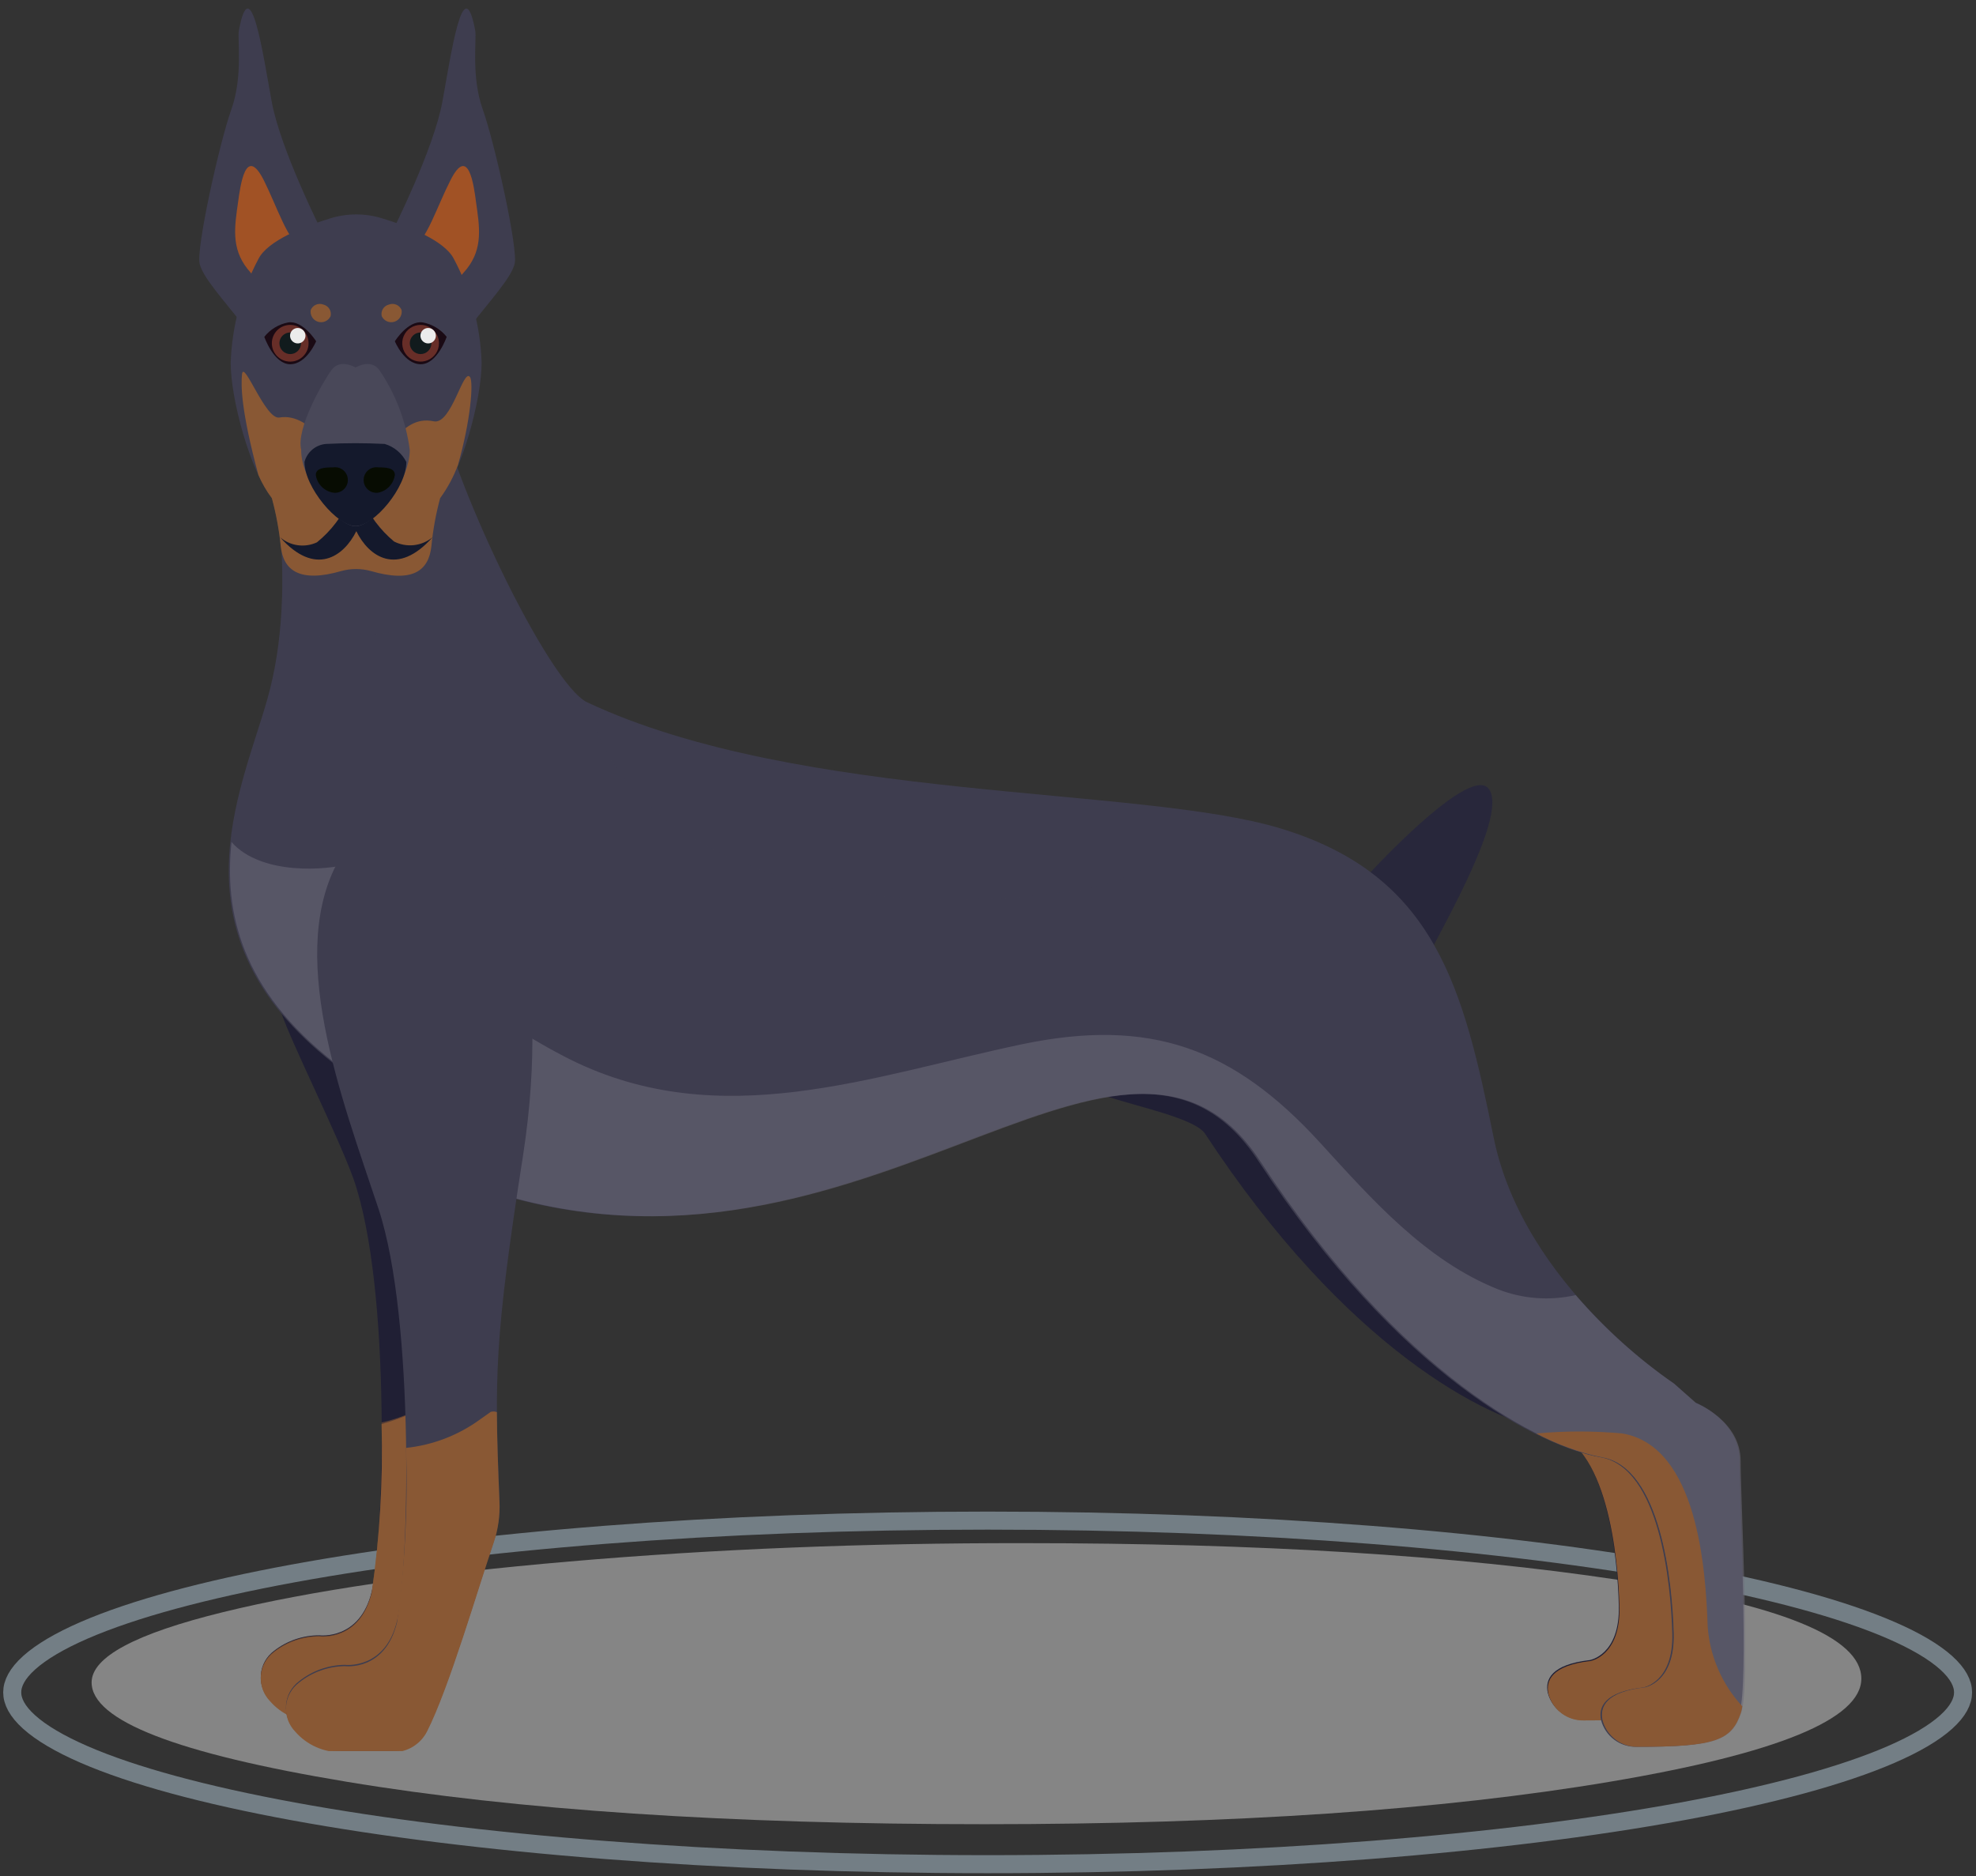 <svg width="219" height="208" viewBox="0 0 219 208" fill="none" xmlns="http://www.w3.org/2000/svg">
<rect x="0" y="0" width="219" height="208" fill="#333333" stroke="none"/>
<path d="M217.567 187.609C217.567 188.596 217.026 189.697 215.682 190.904C214.342 192.107 212.307 193.314 209.594 194.493C204.175 196.846 196.272 198.989 186.429 200.797C166.761 204.41 139.548 206.651 109.46 206.651C79.373 206.651 52.159 204.41 32.491 200.797C22.648 198.989 14.745 196.846 9.326 194.493C6.613 193.314 4.579 192.107 3.238 190.904C1.895 189.697 1.354 188.596 1.354 187.609C1.354 186.621 1.895 185.52 3.238 184.313C4.579 183.11 6.613 181.903 9.326 180.724C14.745 178.371 22.648 176.228 32.491 174.42C52.159 170.807 79.373 168.566 109.46 168.566C139.548 168.566 166.761 170.807 186.429 174.42C196.272 176.228 204.175 178.371 209.594 180.724C212.307 181.903 214.342 183.11 215.682 184.313C217.026 185.52 217.567 186.621 217.567 187.609Z" stroke="#737E85" stroke-width="2"/>
<g opacity="0.4">
<path d="M38.41 197.513C19.57 194.387 10.151 190.718 10.154 186.504C10.154 183.695 15.007 181.098 24.712 178.715C34.418 176.331 47.228 174.458 63.142 173.095C79.067 171.721 95.856 171.044 113.508 171.065C139.424 171.065 161.366 172.42 179.334 175.129C197.302 177.839 206.288 181.49 206.292 186.081C206.292 190.568 196.983 194.386 178.432 197.513C159.882 200.64 136.767 202.221 109.088 202.221C80.827 202.221 57.268 200.652 38.41 197.513Z" fill="white"/>
</g>
<g clip-path="url(#clip0_158_4570)">
<path d="M52.651 91.49C52.651 91.49 58.522 103.05 55.178 124.662C51.997 145.201 51.997 149.255 52.56 163.014C52.631 164.531 52.416 166.048 51.924 167.486C50.234 172.466 46.998 183.553 44.526 188.443C44.167 189.139 43.621 189.721 42.951 190.125C42.28 190.529 41.51 190.74 40.727 190.733H35.056C34.088 190.752 33.127 190.558 32.242 190.165C31.356 189.773 30.567 189.191 29.931 188.461C29.569 188.09 29.291 187.646 29.116 187.158C28.94 186.671 28.871 186.152 28.912 185.636C28.953 185.119 29.104 184.618 29.355 184.165C29.606 183.712 29.951 183.317 30.367 183.008C31.808 181.88 33.589 181.271 35.42 181.281C35.42 181.281 39.891 181.845 41.2 176.428C42.509 171.012 43.472 142.802 39.146 130.588C37.328 125.607 32.33 115.701 31.148 112.193C26.459 98.197 29.985 99.779 35.038 91.436C41.382 81.057 51.669 89 52.651 91.49Z" fill="#201F34"/>
<path d="M52.288 152.162L51.706 152.598C50.525 153.887 49.136 154.968 47.598 155.797C47.234 155.979 46.853 156.088 46.471 156.252C46.089 156.415 45.635 156.67 45.253 156.833C44.288 157.238 43.298 157.584 42.291 157.87C42.461 164.118 42.096 170.369 41.2 176.555C39.891 182.008 35.42 181.408 35.42 181.408C33.589 181.398 31.808 182.006 30.367 183.135C29.951 183.444 29.606 183.838 29.355 184.291C29.104 184.744 28.953 185.246 28.912 185.762C28.871 186.278 28.94 186.798 29.116 187.285C29.291 187.772 29.569 188.216 29.931 188.588C30.567 189.317 31.356 189.899 32.242 190.292C33.127 190.684 34.088 190.878 35.056 190.86H40.727C41.51 190.866 42.28 190.656 42.951 190.252C43.621 189.847 44.167 189.265 44.526 188.569C46.998 183.68 50.234 172.592 51.924 167.612C52.416 166.175 52.631 164.658 52.56 163.141C52.378 158.687 52.269 155.307 52.288 152.162Z" fill="#895834"/>
<g style="mix-blend-mode:multiply" opacity="0.55">
<path d="M45.817 156.489C44.687 157.013 43.505 157.415 42.291 157.688C42.47 163.973 42.105 170.261 41.2 176.483C39.891 181.936 35.42 181.336 35.42 181.336C33.589 181.326 31.808 181.934 30.367 183.063C29.951 183.372 29.606 183.766 29.355 184.219C29.104 184.672 28.953 185.174 28.912 185.69C28.871 186.206 28.94 186.726 29.116 187.213C29.291 187.7 29.569 188.144 29.931 188.515C30.567 189.245 31.356 189.827 32.242 190.22C33.127 190.612 34.088 190.806 35.056 190.788H40.727C41.51 190.794 42.28 190.584 42.951 190.18C43.621 189.775 44.167 189.193 44.526 188.497C46.998 183.608 50.234 172.52 51.924 167.54C52.416 166.103 52.631 164.586 52.56 163.069C52.378 158.688 52.269 155.307 52.288 152.054C50.346 153.825 48.169 155.317 45.817 156.489Z" fill="#895834"/>
</g>
<path d="M186.956 158.979C186.956 154.507 182.012 152.544 182.012 152.544L179.485 150.345C179.485 150.345 162.836 139.548 159.491 123.081C158.801 119.718 158.11 116.501 157.31 113.483H123.175L121.357 120.936C122.921 122.099 132.263 123.626 133.572 125.698C149.222 149.545 164.872 157.379 171.47 158.506C178.068 159.633 179.285 172.575 179.413 178.028C179.54 183.481 176.195 184.026 176.195 184.026C171.942 184.517 171.215 186.171 171.542 187.661C171.768 188.523 172.279 189.284 172.992 189.818C173.705 190.353 174.578 190.631 175.468 190.606C184.048 190.606 185.847 189.915 186.883 186.807C187.919 183.699 186.956 163.45 186.956 158.979Z" fill="#201F34"/>
<path d="M186.736 157.488H167.688C168.935 157.982 170.225 158.359 171.541 158.615C178.121 159.724 179.357 172.684 179.484 178.137C179.611 183.59 176.267 184.135 176.267 184.135C172.013 184.626 171.286 186.28 171.614 187.77C171.839 188.632 172.35 189.393 173.063 189.927C173.776 190.462 174.649 190.74 175.54 190.715C184.119 190.715 185.918 190.024 186.954 186.916C187.991 183.808 186.954 163.432 186.954 158.961C186.948 158.462 186.875 157.967 186.736 157.488Z" fill="#895834"/>
<g style="mix-blend-mode:multiply" opacity="0.55">
<path d="M186.701 157.343H167.361C168.728 157.906 170.146 158.332 171.596 158.615C178.176 159.724 179.412 172.684 179.54 178.137C179.667 183.589 176.322 184.135 176.322 184.135C172.069 184.625 171.342 186.28 171.669 187.77C171.895 188.632 172.405 189.393 173.118 189.927C173.831 190.462 174.704 190.739 175.595 190.715C184.174 190.715 185.974 190.024 187.01 186.916C188.046 183.808 187.01 163.432 187.01 158.96C186.983 158.409 186.879 157.865 186.701 157.343Z" fill="#895834"/>
</g>
<path d="M151.166 97.47C151.166 97.47 162.708 84.746 164.962 87.4C167.216 90.054 160.109 102.323 158.055 106.413C156.001 110.502 151.166 97.47 151.166 97.47Z" fill="#28273B"/>
<path d="M185.539 153.38C185.539 153.38 168.889 142.583 165.545 126.116C162.2 109.648 159.146 97.033 141.915 91.835C126.338 87.091 88.622 88.927 65.084 77.857C60.758 75.822 49.707 52.538 48.343 43.74H27.768C30.003 48.212 33.366 64.607 29.585 77.657C26.641 87.963 18.825 103.595 36.856 117.791C41.673 121.59 42.018 127.515 51.124 130.969C94.366 147.327 123.83 104.867 139.48 128.733C155.129 152.598 170.798 160.414 177.377 161.541C183.957 162.668 185.193 175.61 185.339 181.063C185.484 186.516 182.121 187.061 182.121 187.061C177.85 187.552 177.123 189.206 177.45 190.696C177.678 191.557 178.19 192.315 178.902 192.849C179.615 193.384 180.486 193.662 181.376 193.641C189.955 193.641 191.755 192.95 192.791 189.842C193.827 186.734 192.791 166.358 192.791 161.887C192.791 157.415 187.847 155.452 187.847 155.452L185.539 153.38Z" fill="#3E3D4F"/>
<g style="mix-blend-mode:multiply" opacity="0.32">
<path d="M30.858 71.55C32.196 71.024 33.605 70.7 35.038 70.587C42.2 70.005 50.124 71.332 53.687 63.48C53.996 62.789 54.305 62.099 54.596 61.408C51.807 55.804 49.684 49.893 48.27 43.795H27.768C29.676 47.576 32.348 59.935 30.858 71.55Z" fill="#3E3D4F"/>
</g>
<g style="mix-blend-mode:screen" opacity="0.15">
<path d="M119.121 98.761C126.028 97.815 131.845 93.308 138.37 90.999C121.23 87.364 87.058 88.218 65.119 77.967C68.591 92.908 88.73 102.977 119.121 98.761Z" fill="#3E3D4F"/>
</g>
<g style="mix-blend-mode:multiply" opacity="0.55">
<path d="M192.917 161.96C192.917 157.488 187.973 155.525 187.973 155.525L185.538 153.38C181.503 150.582 177.838 147.284 174.632 143.565C171.767 144.219 168.772 143.997 166.034 142.929C158 139.73 152.039 132.95 146.295 126.661C136.661 116.119 127.428 112.811 113.286 115.755C96.546 119.281 79.86 125.698 63.229 117.464C54.457 113.057 46.824 106.681 40.926 98.833C40.145 97.833 39.418 96.797 38.727 95.743C36.346 96.47 28.966 97.088 25.658 93.344C24.84 101.123 26.712 109.702 37.055 117.791C41.872 121.59 42.217 127.515 51.323 130.969C94.565 147.328 124.029 104.868 139.679 128.733C155.328 152.599 170.996 160.414 177.576 161.541C184.156 162.668 185.392 175.61 185.538 181.063C185.683 186.516 182.32 187.061 182.32 187.061C178.049 187.552 177.322 189.206 177.649 190.696C177.877 191.557 178.389 192.315 179.101 192.85C179.814 193.384 180.685 193.663 181.575 193.641C190.154 193.641 191.954 192.95 192.99 189.842C194.026 186.734 192.917 166.431 192.917 161.96Z" fill="#6C6979"/>
</g>
<path d="M189.264 180.336C189.046 173.992 188.155 160.342 179.812 158.906C176.638 158.615 173.444 158.615 170.27 158.906C172.556 160.125 175.004 161.013 177.54 161.541C184.12 162.65 185.356 175.61 185.501 181.063C185.647 186.516 182.284 187.061 182.284 187.061C178.013 187.552 177.286 189.206 177.613 190.696C177.841 191.557 178.353 192.315 179.065 192.849C179.777 193.384 180.649 193.662 181.539 193.641C190.118 193.641 191.918 192.95 192.954 189.842C193.022 189.616 193.071 189.385 193.099 189.151C190.858 186.732 189.506 183.624 189.264 180.336Z" fill="#895834"/>
<path d="M55.45 94.871C55.45 94.871 61.321 106.413 57.976 128.043C54.777 148.564 54.795 152.636 55.359 166.377C55.422 167.894 55.206 169.409 54.723 170.848C53.014 175.829 49.797 186.934 47.325 191.806C46.967 192.503 46.422 193.086 45.751 193.49C45.08 193.895 44.309 194.105 43.526 194.096H37.855C36.886 194.114 35.926 193.92 35.04 193.528C34.155 193.135 33.366 192.554 32.729 191.824C32.367 191.454 32.088 191.011 31.911 190.524C31.734 190.038 31.663 189.519 31.702 189.002C31.742 188.486 31.891 187.984 32.14 187.53C32.39 187.077 32.733 186.681 33.147 186.371C34.589 185.218 36.373 184.579 38.218 184.553C38.218 184.553 42.69 185.117 43.999 179.7C45.307 174.284 46.034 146.31 41.945 133.987C37.855 121.663 31.493 105.286 37.837 94.853C44.18 84.42 54.468 92.363 55.45 94.871Z" fill="#3E3D4F"/>
<path d="M54.395 156.507L53.214 157.343C50.803 159.104 47.968 160.196 44.998 160.506C45.221 166.969 44.887 173.44 43.999 179.845C42.69 185.298 38.218 184.698 38.218 184.698C36.373 184.724 34.589 185.364 33.147 186.516C32.733 186.827 32.39 187.222 32.14 187.676C31.891 188.13 31.742 188.632 31.702 189.148C31.663 189.664 31.734 190.183 31.911 190.669C32.088 191.156 32.367 191.599 32.729 191.969C33.366 192.699 34.155 193.281 35.04 193.673C35.926 194.066 36.886 194.259 37.855 194.241H43.526C44.309 194.25 45.08 194.04 45.751 193.636C46.422 193.231 46.967 192.648 47.325 191.951C49.797 187.08 53.014 175.974 54.723 170.993C55.206 169.554 55.422 168.039 55.359 166.522C55.195 162.614 55.086 159.488 55.068 156.543C54.85 156.452 54.668 156.452 54.395 156.507Z" fill="#895834"/>
<path d="M43.58 25.455C43.58 25.455 48.07 16.53 49.033 11.259C49.996 5.988 51.36 -3.536 52.668 3.371C52.85 4.28 52.196 8.478 53.504 12.132C54.813 15.785 57.467 27.654 57.031 29.272C56.594 30.89 54.395 33.216 51.905 36.434C49.415 39.651 43.58 25.455 43.58 25.455Z" fill="#3E3D4F"/>
<path d="M48.76 33.271C49.705 32.071 50.778 30.981 51.741 29.799C53.559 27.491 53.141 25.11 52.759 22.401C52.523 20.584 51.923 16.04 49.942 19.948C49.178 21.438 48.578 22.965 47.87 24.474C47.152 26.027 46.209 27.467 45.07 28.745C45.955 30.631 46.969 32.453 48.106 34.198C48.324 33.907 48.506 33.598 48.76 33.271Z" fill="#A15225"/>
<path d="M35.565 25.455C35.565 25.455 31.075 16.53 30.111 11.259C29.148 5.988 27.767 -3.536 26.476 3.371C26.294 4.28 26.949 8.478 25.64 12.132C24.331 15.785 21.696 27.654 22.132 29.272C22.568 30.89 24.768 33.216 27.258 36.434C29.748 39.651 35.565 25.455 35.565 25.455Z" fill="#3E3D4F"/>
<path d="M30.402 33.271C29.439 32.071 28.367 30.981 27.422 29.799C25.604 27.491 26.004 25.11 26.386 22.401C26.64 20.584 27.222 16.04 29.221 19.948C29.966 21.438 30.566 22.965 31.275 24.474C31.992 26.027 32.936 27.467 34.074 28.745C33.19 30.631 32.175 32.453 31.039 34.198C30.82 33.907 30.639 33.598 30.402 33.271Z" fill="#A15225"/>
<path d="M50.306 28.709C49.288 26.673 45.235 25.073 42.4 24.219C40.501 23.62 38.464 23.62 36.565 24.219C33.711 25.092 29.658 26.673 28.64 28.709C26.752 32.266 25.701 36.208 25.568 40.233C25.568 44.268 27.731 52.193 30.149 55.228C30.617 56.962 30.945 58.731 31.13 60.517C31.403 63.226 33.221 66.661 37.856 65.316C38.912 65.007 40.035 65.007 41.091 65.316C45.726 66.661 47.544 63.226 47.834 60.517C48.009 58.731 48.331 56.962 48.798 55.228C51.215 52.193 53.36 44.322 53.378 40.233C53.255 36.206 52.203 32.263 50.306 28.709Z" fill="#3E3D4F"/>
<path d="M52.087 41.795C51.342 40.777 50.033 47.121 48.07 46.703C44.108 45.867 43.145 51.247 39.4 51.247C36.855 51.247 34.747 45.649 30.948 46.285C29.421 46.539 27.004 39.796 26.822 41.486C26.695 42.722 26.713 45.539 28.64 52.665C29.035 53.574 29.535 54.434 30.13 55.227C30.598 56.962 30.927 58.73 31.112 60.517C31.384 63.225 33.202 64.643 37.837 63.298C38.902 63.007 40.026 63.007 41.091 63.298C45.707 64.643 47.525 63.298 47.816 60.517C47.99 58.73 48.312 56.961 48.779 55.227C49.592 54.108 50.253 52.886 50.742 51.592C52.142 46.739 52.505 42.377 52.087 41.795Z" fill="#895834"/>
<path d="M43.762 37.833C43.762 37.833 45.216 35.489 46.852 35.743C47.901 35.937 48.844 36.505 49.505 37.342C49.505 37.342 48.469 40.378 46.634 40.378C44.798 40.378 43.762 37.833 43.762 37.833Z" fill="#1A0A14"/>
<path d="M48.652 38.051C48.652 38.454 48.532 38.848 48.309 39.182C48.085 39.517 47.767 39.778 47.395 39.932C47.023 40.086 46.614 40.127 46.219 40.048C45.824 39.969 45.461 39.776 45.176 39.491C44.892 39.206 44.698 38.843 44.619 38.449C44.541 38.054 44.581 37.644 44.735 37.272C44.889 36.9 45.15 36.582 45.485 36.359C45.82 36.135 46.213 36.016 46.616 36.016C47.156 36.016 47.674 36.23 48.055 36.612C48.437 36.994 48.652 37.511 48.652 38.051Z" fill="#672E28"/>
<path d="M46.616 39.251C47.278 39.251 47.815 38.714 47.815 38.051C47.815 37.389 47.278 36.852 46.616 36.852C45.953 36.852 45.416 37.389 45.416 38.051C45.416 38.714 45.953 39.251 46.616 39.251Z" fill="#111B1D"/>
<path d="M48.306 37.215C48.306 37.385 48.256 37.55 48.161 37.691C48.066 37.832 47.932 37.942 47.775 38.006C47.617 38.07 47.445 38.086 47.279 38.051C47.112 38.017 46.96 37.934 46.841 37.812C46.723 37.691 46.643 37.537 46.612 37.37C46.581 37.203 46.601 37.031 46.668 36.875C46.736 36.719 46.848 36.587 46.991 36.496C47.133 36.404 47.3 36.357 47.47 36.361C47.694 36.365 47.906 36.457 48.062 36.617C48.219 36.777 48.306 36.991 48.306 37.215Z" fill="#EBEBEB"/>
<path d="M35.037 37.833C35.037 37.833 33.583 35.489 31.947 35.743C30.897 35.937 29.954 36.505 29.293 37.342C29.293 37.342 30.347 40.378 32.165 40.378C33.982 40.378 35.037 37.833 35.037 37.833Z" fill="#1A0A14"/>
<path d="M32.165 40.087C33.289 40.087 34.2 39.176 34.2 38.051C34.2 36.927 33.289 36.016 32.165 36.016C31.04 36.016 30.129 36.927 30.129 38.051C30.129 39.176 31.04 40.087 32.165 40.087Z" fill="#672E28"/>
<path d="M32.166 39.251C32.829 39.251 33.366 38.714 33.366 38.051C33.366 37.389 32.829 36.852 32.166 36.852C31.504 36.852 30.967 37.389 30.967 38.051C30.967 38.714 31.504 39.251 32.166 39.251Z" fill="#111B1D"/>
<path d="M33.855 37.215C33.855 37.385 33.804 37.55 33.71 37.691C33.615 37.832 33.48 37.942 33.323 38.006C33.166 38.07 32.993 38.086 32.827 38.051C32.661 38.017 32.509 37.934 32.39 37.812C32.272 37.691 32.192 37.537 32.161 37.37C32.13 37.203 32.149 37.031 32.217 36.875C32.284 36.719 32.397 36.587 32.539 36.496C32.682 36.404 32.849 36.357 33.019 36.361C33.242 36.365 33.455 36.457 33.611 36.617C33.768 36.777 33.855 36.991 33.855 37.215Z" fill="#EBEBEB"/>
<path d="M36.638 35.052C36.518 35.306 36.31 35.509 36.052 35.622C35.795 35.735 35.505 35.751 35.237 35.666C34.968 35.582 34.739 35.404 34.593 35.164C34.446 34.924 34.391 34.639 34.438 34.361C34.547 34.099 34.755 33.889 35.016 33.777C35.278 33.665 35.573 33.659 35.838 33.761C35.975 33.794 36.105 33.852 36.219 33.935C36.334 34.017 36.431 34.121 36.506 34.241C36.58 34.361 36.63 34.494 36.652 34.633C36.675 34.772 36.67 34.915 36.638 35.052Z" fill="#895834"/>
<path d="M42.308 35.052C42.428 35.306 42.636 35.509 42.893 35.622C43.151 35.735 43.441 35.751 43.709 35.666C43.977 35.582 44.206 35.404 44.353 35.164C44.5 34.924 44.554 34.639 44.507 34.361C44.398 34.099 44.191 33.889 43.929 33.777C43.668 33.665 43.373 33.659 43.108 33.761C42.97 33.794 42.841 33.852 42.726 33.935C42.612 34.017 42.514 34.121 42.44 34.241C42.366 34.361 42.316 34.494 42.293 34.633C42.271 34.772 42.276 34.915 42.308 35.052Z" fill="#895834"/>
<path d="M40.127 55.283H39.964L40.2 54.701L39.455 55.047L38.709 54.701C38.709 54.701 38.709 54.938 38.928 55.283H38.764C37.971 57.17 36.722 58.831 35.129 60.118C34.465 60.428 33.726 60.54 33.001 60.44C32.275 60.34 31.594 60.032 31.039 59.554C34.947 63.971 38.11 61.681 39.491 58.882C40.854 61.681 44.017 63.971 47.943 59.554C47.355 60.042 46.637 60.346 45.878 60.43C45.119 60.514 44.352 60.374 43.672 60.027C42.133 58.746 40.919 57.121 40.127 55.283Z" fill="#14192C"/>
<path d="M42.035 41.014C41.072 39.706 39.4 40.742 39.4 40.742C39.4 40.742 37.709 39.706 36.746 41.014C35.783 42.323 32.783 47.54 33.383 49.866C33.292 53.211 37.364 58.336 39.4 58.336C41.417 58.336 45.416 53.429 45.416 49.884C45 46.704 43.842 43.665 42.035 41.014Z" fill="#494859"/>
<path d="M42.634 49.212C40.467 49.103 38.295 49.103 36.127 49.212C35.572 49.258 35.045 49.474 34.618 49.833C34.192 50.191 33.887 50.672 33.746 51.211C33.746 54.028 37.381 58.318 39.399 58.318C41.471 58.318 45.052 54.028 45.034 51.211C44.791 50.732 44.453 50.308 44.04 49.964C43.628 49.62 43.149 49.364 42.634 49.212Z" fill="#14192C"/>
<path d="M43.763 52.647C43.698 53.122 43.489 53.565 43.164 53.916C42.839 54.267 42.413 54.51 41.945 54.61C41.742 54.643 41.535 54.631 41.337 54.576C41.139 54.521 40.956 54.423 40.8 54.29C40.643 54.157 40.518 53.992 40.431 53.805C40.345 53.619 40.301 53.416 40.301 53.211C40.301 53.005 40.345 52.803 40.431 52.616C40.518 52.43 40.643 52.264 40.8 52.131C40.956 51.998 41.139 51.901 41.337 51.845C41.535 51.79 41.742 51.778 41.945 51.811C42.781 51.811 43.763 51.866 43.763 52.647Z" fill="#070C02"/>
<path d="M35 52.647C35.07 53.134 35.292 53.587 35.635 53.939C35.978 54.292 36.424 54.527 36.909 54.61C37.111 54.643 37.319 54.631 37.516 54.576C37.714 54.521 37.898 54.423 38.054 54.29C38.21 54.157 38.336 53.992 38.422 53.805C38.508 53.619 38.553 53.416 38.553 53.211C38.553 53.005 38.508 52.803 38.422 52.616C38.336 52.43 38.21 52.264 38.054 52.131C37.898 51.998 37.714 51.901 37.516 51.845C37.319 51.79 37.111 51.778 36.909 51.811C36.018 51.811 35 51.866 35 52.647Z" fill="#070C02"/>
</g>
<defs>
<clipPath id="clip0_158_4570">
<rect width="171.385" height="193.16" fill="white" transform="translate(22.023 0.953)"/>
</clipPath>
</defs>
</svg>
